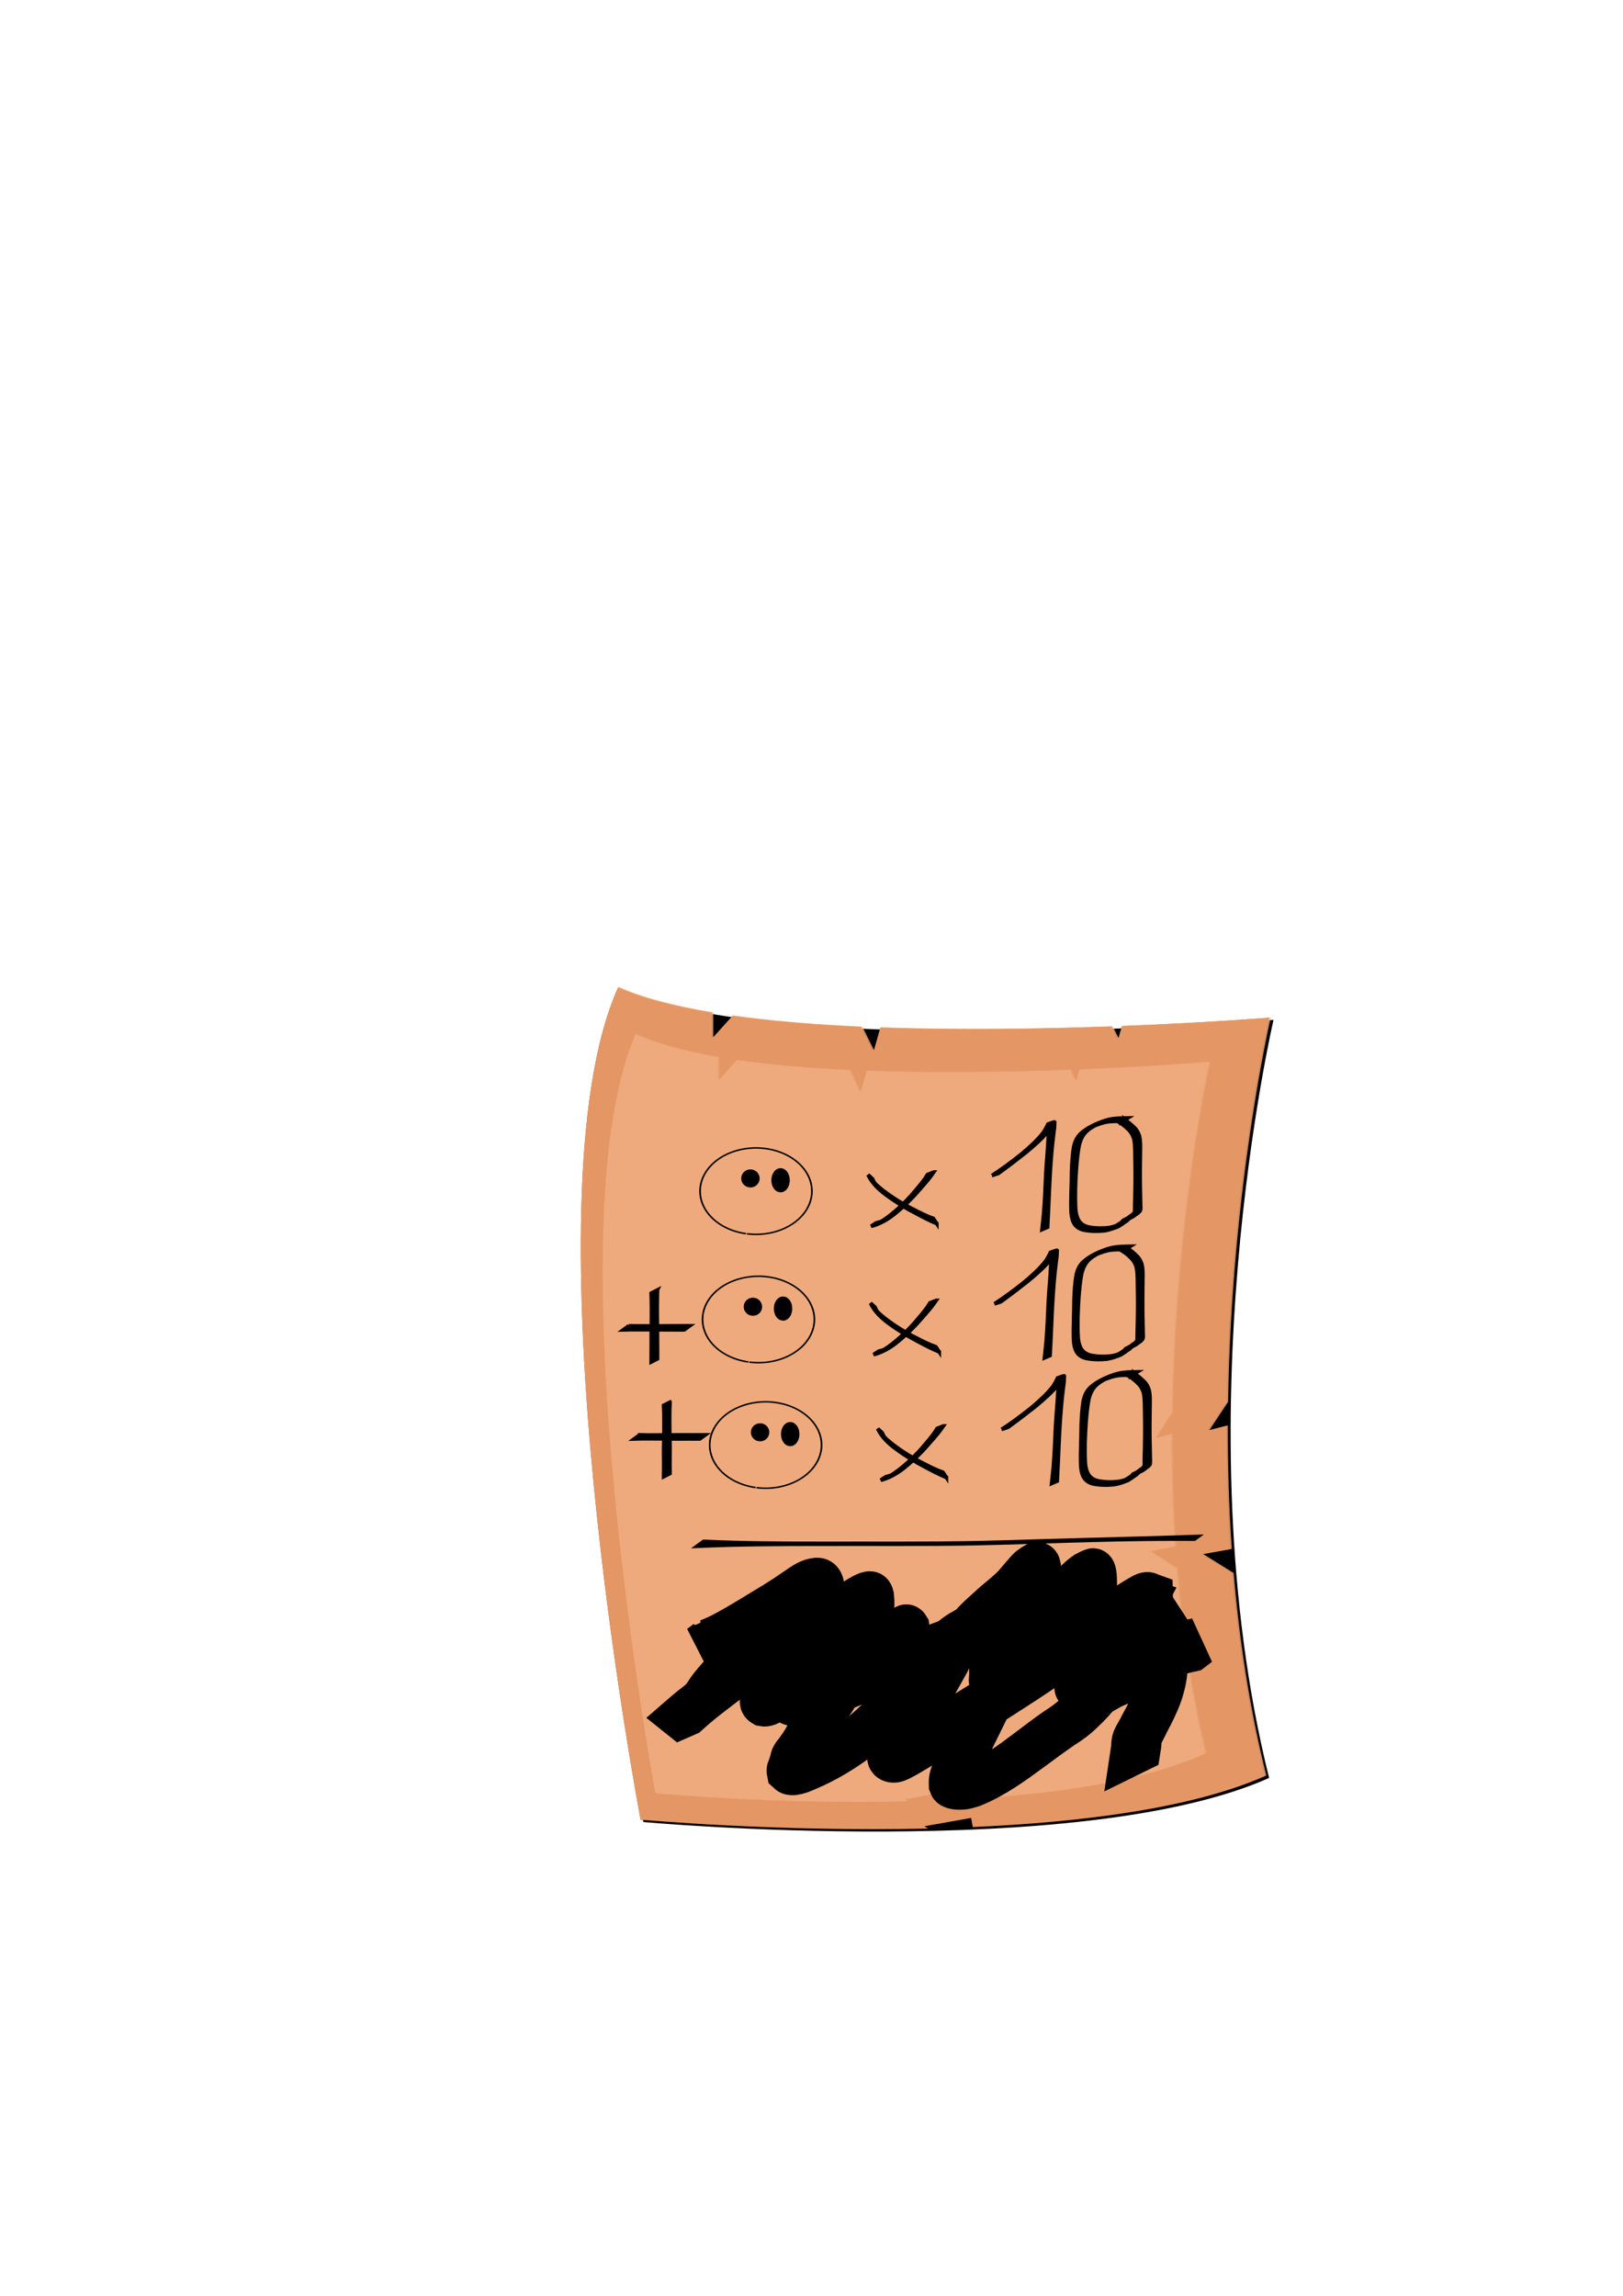 <?xml version="1.0" encoding="UTF-8" standalone="no"?>
<!-- Created with Inkscape (http://www.inkscape.org/) -->

<svg
   xmlns:dc="http://purl.org/dc/elements/1.1/"
   xmlns:cc="http://creativecommons.org/ns#"
   xmlns:rdf="http://www.w3.org/1999/02/22-rdf-syntax-ns#"
   xmlns:svg="http://www.w3.org/2000/svg"
   xmlns="http://www.w3.org/2000/svg"
   xmlns:sodipodi="http://sodipodi.sourceforge.net/DTD/sodipodi-0.dtd"
   xmlns:inkscape="http://www.inkscape.org/namespaces/inkscape"
   width="744.094"
   height="1052.362"
   id="svg2"
   version="1.1"
   inkscape:version="0.48.4 r9939"
   sodipodi:docname="New document 1">
  <defs
     id="defs4">
    <filter
       inkscape:collect="always"
       id="filter3834">
      <feGaussianBlur
         inkscape:collect="always"
         stdDeviation="8.781"
         id="feGaussianBlur3836" />
    </filter>
    <clipPath
       clipPathUnits="userSpaceOnUse"
       id="clipPath3840">
      <path
         inkscape:connector-curvature="0"
         style="fill:#ffb380;fill-opacity:0.784;stroke:none;filter:url(#filter3834)"
         d="m 285.566,454.255 c -44.111,96.639 10.125,381.844 10.125,381.844 0,0 62.002,5.66 131.906,4.062 l -1.719,-1.062 21.375,-3.812 0.75,4.188 c 49.758,-2.189 100.834,-8.546 134.562,-23.594 -7.652,-30.697 -12.362,-62.092 -14.969,-92.844 l -13.938,-8.688 13.094,-2.344 c -1.335,-19.318 -1.868,-38.316 -1.812,-56.656 l -8.469,2.188 8.594,-12.969 c 1.54,-98.96 19.531,-176.188 19.531,-176.188 0,0 -28.379,2.296 -68.188,3.844 l -1.594,5.625 -2.688,-5.469 c -31.547,1.157 -69.622,1.808 -106.437,0.469 l -3,10.562 -5.344,-10.875 c -20.866,-0.939 -41.124,-2.562 -59.281,-5.125 l -9.062,10.062 0,-11.469 c -17.241,-2.864 -32.202,-6.681 -43.438,-11.75 z"
         id="path3842" />
    </clipPath>
    <clipPath
       clipPathUnits="userSpaceOnUse"
       id="clipPath3844">
      <path
         inkscape:connector-curvature="0"
         style="fill:#ffb380;fill-opacity:0.784;stroke:none;filter:url(#filter3834)"
         d="m 285.566,454.255 c -44.111,96.639 10.125,381.844 10.125,381.844 0,0 62.002,5.66 131.906,4.062 l -1.719,-1.062 21.375,-3.812 0.75,4.188 c 49.758,-2.189 100.834,-8.546 134.562,-23.594 -7.652,-30.697 -12.362,-62.092 -14.969,-92.844 l -13.938,-8.688 13.094,-2.344 c -1.335,-19.318 -1.868,-38.316 -1.812,-56.656 l -8.469,2.188 8.594,-12.969 c 1.54,-98.96 19.531,-176.188 19.531,-176.188 0,0 -28.379,2.296 -68.188,3.844 l -1.594,5.625 -2.688,-5.469 c -31.547,1.157 -69.622,1.808 -106.437,0.469 l -3,10.562 -5.344,-10.875 c -20.866,-0.939 -41.124,-2.562 -59.281,-5.125 l -9.062,10.062 0,-11.469 c -17.241,-2.864 -32.202,-6.681 -43.438,-11.75 z"
         id="path3846" />
    </clipPath>
    <filter
       inkscape:collect="always"
       id="filter3858">
      <feGaussianBlur
         inkscape:collect="always"
         stdDeviation="8.801"
         id="feGaussianBlur3860" />
    </filter>
    <filter
       inkscape:collect="always"
       id="filter3878">
      <feGaussianBlur
         inkscape:collect="always"
         stdDeviation="7.025"
         id="feGaussianBlur3880" />
    </filter>
  </defs>
  <sodipodi:namedview
     id="base"
     pagecolor="#ffffff"
     bordercolor="#666666"
     borderopacity="1.0"
     inkscape:pageopacity="0.0"
     inkscape:pageshadow="2"
     inkscape:zoom="1.4"
     inkscape:cx="375.02638"
     inkscape:cy="411.9929"
     inkscape:document-units="px"
     inkscape:current-layer="layer2"
     showgrid="false"
     inkscape:window-width="1280"
     inkscape:window-height="782"
     inkscape:window-x="0"
     inkscape:window-y="18"
     inkscape:window-maximized="1" />
  <g
     inkscape:groupmode="layer"
     id="layer2"
     inkscape:label="roll"
     style="display:inline">
    <path
       sodipodi:nodetypes="ccccc"
       inkscape:connector-curvature="0"
       id="path2988"
       d="m 284.863,453.342 c 72.395,32.661 299.005,14.142 299.005,14.142 0,0 -42.856,183.667 -2.02,347.492 -86.444,38.566 -286.883,20.203 -286.883,20.203 0,0 -54.212,-285.199 -10.102,-381.838 z"
       style="fill:#000000;fill-opacity:1;stroke:none;filter:url(#filter3878)" />
    <g
       id="g3862"
       transform="translate(-2,-2)">
      <g
         id="g3848">
        <path
           style="fill:#803300;fill-opacity:1;stroke:none"
           d="m 284.851,454.378 c -44.111,96.639 10.125,381.844 10.125,381.844 0,0 62.002,5.66 131.906,4.062 l -1.719,-1.062 21.375,-3.812 0.75,4.188 c 49.758,-2.189 100.834,-8.546 134.562,-23.594 -7.652,-30.697 -12.362,-62.092 -14.969,-92.844 l -13.938,-8.688 13.094,-2.344 c -1.335,-19.318 -1.868,-38.316 -1.812,-56.656 l -8.469,2.188 8.594,-12.969 c 1.54,-98.96 19.531,-176.188 19.531,-176.188 0,0 -28.379,2.296 -68.188,3.844 l -1.594,5.625 -2.688,-5.469 c -31.547,1.157 -69.622,1.808 -106.438,0.469 l -3,10.562 -5.344,-10.875 c -20.866,-0.939 -41.124,-2.562 -59.281,-5.125 l -9.062,10.062 0,-11.469 c -17.241,-2.864 -32.202,-6.681 -43.438,-11.75 z"
           id="rect2985"
           inkscape:connector-curvature="0"
           clip-path="url(#clipPath3844)" />
        <path
           id="path3800"
           d="m 285.566,454.255 c -44.111,96.639 10.125,381.844 10.125,381.844 0,0 62.002,5.66 131.906,4.062 l -1.719,-1.062 21.375,-3.812 0.75,4.188 c 49.758,-2.189 100.834,-8.546 134.562,-23.594 -7.652,-30.697 -12.362,-62.092 -14.969,-92.844 l -13.938,-8.688 13.094,-2.344 c -1.335,-19.318 -1.868,-38.316 -1.812,-56.656 l -8.469,2.188 8.594,-12.969 c 1.54,-98.96 19.531,-176.188 19.531,-176.188 0,0 -28.379,2.296 -68.188,3.844 l -1.594,5.625 -2.688,-5.469 c -31.547,1.157 -69.622,1.808 -106.437,0.469 l -3,10.562 -5.344,-10.875 c -20.866,-0.939 -41.124,-2.562 -59.281,-5.125 l -9.062,10.062 0,-11.469 c -17.241,-2.864 -32.202,-6.681 -43.438,-11.75 z"
           style="fill:#ffb380;fill-opacity:0.784;stroke:none;filter:url(#filter3834)"
           inkscape:connector-curvature="0"
           clip-path="url(#clipPath3840)" />
      </g>
      <g
         transform="matrix(0.881,0,0,0.912,41.958,61.473)"
         style="fill:#ffccaa;fill-opacity:0.196;filter:url(#filter3858)"
         id="g3852">
        <path
           clip-path="url(#clipPath3844)"
           inkscape:connector-curvature="0"
           id="path3854"
           d="m 284.851,454.378 c -44.111,96.639 10.125,381.844 10.125,381.844 0,0 62.002,5.66 131.906,4.062 l -1.719,-1.062 21.375,-3.812 0.75,4.188 c 49.758,-2.189 100.834,-8.546 134.562,-23.594 -7.652,-30.697 -12.362,-62.092 -14.969,-92.844 l -13.938,-8.688 13.094,-2.344 c -1.335,-19.318 -1.868,-38.316 -1.812,-56.656 l -8.469,2.188 8.594,-12.969 c 1.54,-98.96 19.531,-176.188 19.531,-176.188 0,0 -28.379,2.296 -68.188,3.844 l -1.594,5.625 -2.688,-5.469 c -31.547,1.157 -69.622,1.808 -106.438,0.469 l -3,10.562 -5.344,-10.875 c -20.866,-0.939 -41.124,-2.562 -59.281,-5.125 l -9.062,10.062 0,-11.469 c -17.241,-2.864 -32.202,-6.681 -43.438,-11.75 z"
           style="fill:#ffccaa;fill-opacity:0.196;stroke:none" />
        <path
           clip-path="url(#clipPath3840)"
           inkscape:connector-curvature="0"
           style="fill:#ffccaa;fill-opacity:0.196;stroke:none;filter:url(#filter3834)"
           d="m 285.566,454.255 c -44.111,96.639 10.125,381.844 10.125,381.844 0,0 62.002,5.66 131.906,4.062 l -1.719,-1.062 21.375,-3.812 0.75,4.188 c 49.758,-2.189 100.834,-8.546 134.562,-23.594 -7.652,-30.697 -12.362,-62.092 -14.969,-92.844 l -13.938,-8.688 13.094,-2.344 c -1.335,-19.318 -1.868,-38.316 -1.812,-56.656 l -8.469,2.188 8.594,-12.969 c 1.54,-98.96 19.531,-176.188 19.531,-176.188 0,0 -28.379,2.296 -68.188,3.844 l -1.594,5.625 -2.688,-5.469 c -31.547,1.157 -69.622,1.808 -106.437,0.469 l -3,10.562 -5.344,-10.875 c -20.866,-0.939 -41.124,-2.562 -59.281,-5.125 l -9.062,10.062 0,-11.469 c -17.241,-2.864 -32.202,-6.681 -43.438,-11.75 z"
           id="path3856" />
      </g>
    </g>
    <path
       style="fill:#000000;fill-opacity:1;stroke:#000000;stroke-width:2;stroke-linecap:butt;stroke-linejoin:miter;stroke-miterlimit:4;stroke-opacity:1;stroke-dasharray:none"
       id="path4116"
       d="m 322.651,706.715 c 18.191,0.864 36.418,0.912 54.627,0.912 23.694,-0.058 47.392,0.163 71.083,-0.289 7.727,-0.147 23.197,-0.636 30.983,-0.872 23.123,-0.689 46.249,-1.185 69.368,-1.966 0,0 -1.142,0.832 -1.142,0.832 l 0,0 c -22.769,-0.149 -45.529,0.399 -68.284,1.176 -7.791,0.236 -23.252,0.724 -30.983,0.872 -23.692,0.452 -47.389,0.231 -71.083,0.289 -19.046,0 -38.105,0.089 -57.136,0.912 0,0 2.567,-1.865 2.567,-1.865 z"
       inkscape:connector-curvature="0" />
    <path
       style="fill:#000000;fill-opacity:1;stroke:#000000;stroke-width:20;stroke-linecap:butt;stroke-linejoin:miter;stroke-miterlimit:4;stroke-opacity:1;stroke-dasharray:none"
       id="path4124"
       d="m 324.309,775.448 c 2.103,-3.136 4.657,-5.915 7.197,-8.694 2.629,-2.807 4.972,-5.879 7.649,-8.64 1.693,-1.713 3.822,-2.692 5.919,-3.847 0.392,-0.058 0.71,-0.296 1.064,-0.449 0.121,-0.052 0.484,-0.202 0.371,-0.134 -0.866,0.517 -3.488,2.025 -2.635,1.487 1.081,-0.682 2.212,-1.279 3.319,-1.918 -0.867,0.485 -1.722,0.992 -2.601,1.454 -0.137,0.072 0.236,-0.201 0.369,-0.28 1.11,-0.665 2.263,-1.259 3.357,-1.95 0.818,-0.516 -1.679,0.961 -2.527,1.426 -0.278,0.153 0.537,-0.34 0.809,-0.504 1.378,-0.794 2.603,-1.791 4.15,-2.08 0.224,-0.042 0.458,-0.176 0.674,-0.105 0.123,0.041 0.202,0.163 0.303,0.244 0.068,0.164 0.173,0.318 0.204,0.493 0.11,0.624 0.068,2.353 0.067,2.791 -0.009,2.4 -0.012,4.799 -0.018,7.199 -0.023,3.85 0.085,7.699 0.172,11.547 0.056,1.35 0.063,2.701 0.098,4.051 0.011,0.769 -0.199,1.519 0.602,1.885 0.872,0.072 2.132,-0.268 2.77,-0.881 0.266,-0.256 -1.263,0.699 -1.029,0.414 0.488,-0.593 1.226,-0.926 1.835,-1.394 0.621,-0.477 1.236,-0.96 1.855,-1.441 3.265,-2.564 6.39,-5.294 9.516,-8.022 1.734,-1.587 3.549,-3.077 5.321,-4.619 1.71,-1.451 3.623,-2.786 5.755,-3.528 0.141,0.125 1.299,-0.557 1.08,-0.434 -4.875,2.744 -2.876,1.643 -1.809,0.951 1.105,-0.83 2.325,-1.484 3.431,-2.311 0.729,-0.527 1.448,-1.065 2.189,-1.578 1.092,-0.781 3.639,-2.677 4.164,-2.257 0.358,0.286 0.36,0.829 0.432,1.214 0.177,3.434 0.105,6.879 0.121,10.317 0.027,1.602 0.027,3.206 0.09,4.807 0.012,0.305 -0.002,0.614 0.05,0.915 0.014,0.081 0.216,0.162 0.143,0.201 -0.913,0.487 -1.898,0.826 -2.847,1.239 1.762,-2.727 3.664,-5.349 5.699,-7.882 2.989,-4.116 6.496,-7.75 10.341,-11.06 2.458,-1.989 5.102,-3.743 7.795,-5.397 1.224,-0.708 2.454,-1.406 3.673,-2.125 0.665,-0.392 -1.336,0.775 -2.014,1.146 -0.213,0.117 0.409,-0.264 0.62,-0.383 1.125,-0.637 2.215,-1.348 3.39,-1.888 0.138,-0.063 0.32,0.032 0.437,0.129 0.149,0.124 0.207,0.328 0.31,0.492 0.445,2.832 0.223,5.766 0.217,8.632 0.018,2.758 0.065,5.515 0.065,8.273 -4.3e-4,1.751 0.031,3.502 0.055,5.253 -0.03,1.002 -0.053,1.708 0.966,2.081 0.175,-0.069 0.687,-0.301 0.524,-0.207 -0.62,0.356 -1.199,1.142 -1.9,0.997 -0.555,-0.115 0.868,-0.73 1.272,-1.127 2.113,-2.075 4.087,-4.322 6.12,-6.475 4.305,-4.466 8.655,-8.936 13.457,-12.876 2.872,-2.376 6.228,-4.014 9.508,-5.734 -4.833,2.974 1.042,-0.875 1.886,-1.441 1.947,-1.195 3.773,-2.738 5.964,-3.446 0.439,-0.049 1.494,-0.491 1.889,-0.102 0.16,0.158 0.223,0.391 0.335,0.586 0.556,4.024 0.391,8.112 0.436,12.165 0.038,4.196 0.049,8.393 0.159,12.588 0.238,1.387 -0.194,2.942 0.207,4.303 0.061,0.172 0.744,-0.337 0.557,-0.254 -0.732,0.326 -1.359,1.045 -2.16,1.056 -0.484,0.006 0.685,-0.684 1.014,-1.04 1.827,-1.981 3.16,-3.574 4.981,-5.685 6.168,-7.332 12.241,-14.741 18.033,-22.373 3.328,-4.58 6.949,-8.918 10.654,-13.193 2.268,-2.313 4.506,-4.822 7.207,-6.651 1.161,-0.562 2.246,-1.326 3.484,-1.687 0.375,-0.109 0.649,0.873 0.762,1.56 0.255,1.545 0.217,3.164 0.247,4.722 0.073,4.086 -0.093,8.163 -0.339,12.24 -0.374,3.795 -0.972,7.563 -1.523,11.336 -0.878,5.19 -1.79,10.373 -2.459,15.595 -0.264,1.891 -0.546,3.78 -0.801,5.673 -0.082,0.604 -0.25,1.407 -0.225,2.044 -1.067,0.322 -2.093,1.094 -3.2,0.966 -0.442,-0.051 0.15,-0.879 0.283,-1.304 0.222,-0.709 0.492,-1.402 0.778,-2.087 1.446,-3.469 3.305,-6.721 5.133,-9.997 3.084,-5.45 6.13,-10.946 9.991,-15.893 1.921,-2.597 4.027,-3.683 6.831,-5.291 1.538,-0.594 1.738,1.834 1.958,2.812 0.75,3.494 1.535,6.978 2.361,10.455 0.739,2.826 1.498,5.648 2.291,8.459 0.507,1.567 0.73,3.2 1.297,4.746 0.196,0.29 0.392,0.778 0.772,0.896 0.307,0.095 1.214,-0.418 0.91,-0.315 -0.684,0.232 -1.331,0.56 -1.996,0.839 2.944,-4.27 4.87,-9.089 6.91,-13.823 1.446,-3.402 3.149,-6.687 5.182,-9.773 0.46,-0.688 0.948,-1.345 1.5,-1.96 0,0 3.115,-1.296 3.115,-1.296 l 0,0 c -0.625,0.597 -1.16,1.255 -1.655,1.966 -2.199,3.075 -4.1,6.338 -5.511,9.859 -2.141,4.619 -4.125,9.309 -6.557,13.789 -1.213,0.835 -2.393,1.721 -3.639,2.505 -0.961,0.604 -1.644,-0.268 -2.015,-1.036 -0.529,-1.584 -0.637,-3.263 -1.14,-4.859 -0.746,-2.844 -1.429,-5.705 -2.127,-8.562 -0.766,-3.469 -1.572,-6.928 -2.556,-10.343 -0.249,-0.901 -0.437,-2.901 -1.774,-2.212 0.83,-0.491 1.653,-0.995 2.491,-1.474 0.175,-0.1 -0.337,0.22 -0.501,0.337 -1.256,0.889 -2.408,1.921 -3.392,3.107 -4.151,4.936 -7.492,10.465 -10.597,16.106 -1.709,3.165 -3.421,6.293 -4.606,9.702 -0.221,0.634 -0.412,1.28 -0.564,1.934 -0.085,0.367 0.125,0.858 -0.145,1.121 -0.874,0.853 -2.043,1.34 -3.065,2.011 0.51,-0.217 0.597,-1.688 0.671,-2.064 0.375,-1.924 0.754,-3.848 1.049,-5.785 0.756,-5.187 1.641,-10.354 2.363,-15.547 0.451,-3.768 1.044,-7.513 1.463,-11.285 0.312,-4.06 0.545,-8.12 0.313,-12.193 -0.065,-1.508 -0.065,-3.066 -0.406,-4.547 -0.065,-0.284 -0.14,-0.572 -0.28,-0.828 -0.067,-0.124 -0.425,-0.18 -0.321,-0.275 0.686,-0.623 1.545,-1.026 2.317,-1.538 -2.893,1.662 -5.25,4.436 -7.631,6.724 -3.822,4.343 -7.593,8.725 -11.071,13.353 -5.935,7.574 -12.162,14.907 -18.156,22.433 -0.856,1.097 -1.712,2.194 -2.568,3.292 -1.202,1.542 -4.827,6.685 -6.992,5.189 -0.353,-1.451 0.235,-3.064 0.055,-4.538 0.123,-4.241 0.15,-8.485 0.122,-12.728 -0.044,-3.904 0.02,-7.913 -0.877,-11.73 -0.078,-0.108 -0.122,-0.25 -0.233,-0.324 -0.424,-0.281 -1.323,0.183 -1.75,0.242 -0.275,0.114 -1.063,0.532 -0.807,0.38 2.475,-1.475 3.217,-1.945 1.897,-1.06 -0.199,0.134 -0.398,0.27 -0.6,0.399 -0.215,0.137 -0.435,0.267 -0.652,0.4 -2.482,1.606 -4.834,3.413 -7.524,4.692 -0.831,0.424 -3.963,2.233 -0.23,-0.094 0.38,-0.237 -0.764,0.468 -1.143,0.708 -1.648,1.043 -1.166,0.737 -2.87,1.985 -4.966,3.889 -9.477,8.35 -13.771,12.961 -1.74,1.883 -2.51,2.694 -4.17,4.575 -1.887,2.139 -3.971,4.929 -7.107,5.15 -1.099,-0.511 -1.237,-1.305 -1.119,-2.455 0.025,-1.772 0.059,-3.545 0.07,-5.317 0.017,-2.79 0.1,-5.579 0.127,-8.369 -0.008,-2.745 0.12,-5.575 -0.494,-8.264 -0.06,-0.081 -0.09,-0.196 -0.179,-0.243 -0.08,-0.042 -0.347,0.056 -0.272,0.005 1.832,-1.233 3.433,-2.027 1.745,-1.039 -1.2,0.702 -2.402,1.4 -3.605,2.096 -0.619,0.357 1.234,-0.721 1.85,-1.082 -2.782,1.654 -5.485,3.458 -8.042,5.442 -3.899,3.256 -7.508,6.816 -10.401,11.022 -1.895,2.443 -3.854,4.911 -5.167,7.728 -1.14,0.576 -2.232,1.261 -3.42,1.729 -0.116,0.046 -0.026,-0.249 -0.023,-0.373 0.007,-0.323 0.041,-0.644 0.054,-0.967 0.067,-1.631 0.07,-3.265 0.089,-4.897 -0.009,-3.358 0.031,-6.744 -0.434,-10.076 -0.054,-0.198 -0.089,-0.402 -0.161,-0.595 -0.02,-0.053 -0.054,-0.119 -0.11,-0.13 -0.071,-0.014 -0.269,0.106 -0.207,0.069 4.839,-2.92 3.059,-1.86 2.067,-1.171 -0.728,0.562 -1.525,1.039 -2.253,1.597 -1.095,0.837 -2.308,1.483 -3.402,2.321 -1.616,1.117 -3.258,2.328 -5.167,2.852 -1.281,0.508 -0.49,0.218 2.094,-1.321 0.155,-0.092 -0.314,0.18 -0.467,0.275 -0.568,0.355 -1.064,0.789 -1.588,1.203 -1.87,1.552 -3.737,3.106 -5.561,4.714 -3.194,2.736 -6.371,5.492 -9.671,8.101 -2.801,2.189 -4.543,3.534 -7.797,5.452 -0.709,0.418 -1.648,0.853 -2.504,0.917 -0.233,0.017 -0.46,-0.076 -0.691,-0.114 -0.898,-0.537 -0.844,-1.239 -0.792,-2.203 0.037,-1.386 0.05,-2.773 0.112,-4.158 0.102,-3.906 0.224,-7.812 0.172,-11.72 -0.048,-3.249 0.167,-6.721 -0.675,-9.875 -1.176,-0.345 -4.483,2.19 1.019,-1.183 -0.575,0.325 -0.235,0.128 -0.829,0.482 -10.519,6.266 6.605,-3.909 -4.469,2.774 6.144,-3.559 -0.061,0.32 -2.143,0.979 5.553,-3.294 0.779,-0.596 -0.241,0.483 -2.871,2.748 -5.351,5.882 -8.053,8.792 -2.376,2.64 -4.764,5.299 -6.614,8.346 0,0 -3.152,1.426 -3.152,1.426 z"
       inkscape:connector-curvature="0" />
    <path
       style="fill:#000000;fill-opacity:1;stroke:#000000;stroke-width:22.436;stroke-linecap:butt;stroke-linejoin:miter;stroke-miterlimit:4;stroke-opacity:1;stroke-dasharray:none"
       id="path4128"
       d="m 324.849,753.308 c 6.19,-2.245 12.003,-5.852 17.699,-9.14 5.983,-3.686 12.052,-7.226 17.963,-11.03 2.425,-1.595 4.778,-3.292 7.196,-4.897 2.171,-1.401 4.098,-2.715 6.615,-2.97 0.24,-0.008 0.655,-0.068 0.872,0.111 0.953,0.787 0.794,3.618 0.835,4.649 0.123,5.992 -1.094,11.93 -2.371,17.756 -0.984,4.279 -2.55,8.382 -3.812,12.577 -1.065,3.559 -1.972,7.166 -2.882,10.769 -0.27,2.047 -1.105,4.012 -1.328,6.06 1.072,1.613 4.626,0.482 5.87,0.177 3.95,-0.969 6.245,-1.939 10.239,-3.376 13.274,-5.041 26.473,-10.276 39.719,-15.387 4.368,-1.423 8.47,-3.587 12.861,-4.939 4.136,-1.114 -0.707,7.38 -0.919,7.806 -5.986,10.696 -11.946,21.409 -17.356,32.415 -0.452,0.942 -2.835,5.825 -3.388,7.228 -0.252,0.64 -0.491,1.295 -0.601,1.975 -0.052,0.324 -0.189,0.883 0.124,0.978 0.499,0.152 1.012,-0.274 1.487,-0.489 1.328,-0.599 2.61,-1.299 3.914,-1.948 17.374,-9.991 34.35,-20.692 51.159,-31.616 14.535,-9.638 28.835,-19.626 43.199,-29.519 2.893,-1.899 5.645,-4.044 8.612,-5.833 1.446,-0.872 2.891,-1.748 4.384,-2.535 0.315,-0.166 0.665,-0.286 1.019,-0.314 0.187,-0.015 0.352,0.128 0.528,0.192 0.005,0.288 0.098,0.59 0.012,0.865 -0.252,0.799 -1.644,2.644 -1.972,3.116 -1.771,2.544 -3.587,5.056 -5.374,7.588 -4.222,6.383 -8.096,12.998 -12.056,19.548 -1.684,3.248 -3.964,6.195 -5.526,9.511 -0.059,0.125 -1.147,2.277 -0.51,2.896 0.186,0.181 0.516,-0.046 0.774,-0.068 8.393,-4.309 16.602,-8.976 24.948,-13.381 5.663,-2.795 11.258,-5.851 17.211,-7.995 1.62,-0.428 3.224,-0.913 4.863,-1.26 0,0 -3.047,2.325 -3.047,2.325 l 0,0 c -1.551,0.318 -3.077,0.757 -4.615,1.129 -5.613,1.915 -10.911,4.671 -16.23,7.269 -5.258,2.755 -10.46,5.593 -15.643,8.489 -2.765,1.545 -5.469,3.207 -8.297,4.632 -0.727,0.366 -1.5,0.63 -2.251,0.945 -0.324,-0.13 -0.798,-0.085 -0.972,-0.389 -0.463,-0.809 0.795,-3.046 0.946,-3.33 1.76,-3.297 4.088,-6.275 5.765,-9.624 3.935,-6.507 7.735,-13.102 11.864,-19.485 2.389,-3.47 4.935,-6.866 6.904,-10.602 -0.088,-0.029 -0.173,-0.1 -0.264,-0.088 -0.272,0.037 -0.977,0.437 -0.792,0.232 0.359,-0.395 1.807,-1.13 1.353,-0.851 -3.231,1.983 -6.404,4.061 -9.541,6.19 -14.957,10.033 -29.803,20.228 -44.826,30.162 -17.677,11.467 -35.474,22.771 -53.647,33.428 -1.559,0.808 -3.033,1.808 -4.676,2.423 -0.617,0.231 -1.415,0.415 -1.974,0.065 -0.348,-0.218 -0.013,-0.839 0.106,-1.234 0.227,-0.75 0.576,-1.459 0.922,-2.161 1.262,-2.558 2.828,-4.958 4.057,-7.534 5.595,-10.701 11.256,-21.368 16.746,-32.125 0.238,-0.569 2.86,-5.848 1.625,-6.839 -0.203,-0.163 -0.89,0.076 -0.991,0.101 -4.042,1.174 -7.879,2.965 -11.898,4.213 -13.21,4.816 -26.326,9.885 -39.378,15.118 -4.451,1.718 -6.628,2.716 -10.992,3.909 -1.432,0.392 -4.977,1.619 -6.545,0.307 -0.179,-0.15 -0.225,-0.41 -0.337,-0.615 0.273,-2.114 1.25,-4.108 1.554,-6.227 0.988,-3.618 1.925,-7.251 3.005,-10.841 1.279,-4.242 2.826,-8.395 4.033,-12.66 1.405,-5.704 2.645,-11.617 2.126,-17.519 -0.066,-0.628 -0.175,-3.619 -0.934,-4.034 -0.167,-0.091 -0.643,-0.024 -0.793,-0.012 -1.522,0.185 -5.169,2.025 -0.041,-0.713 -2.597,1.642 -5.09,3.443 -7.684,5.091 -7.524,4.749 -15.242,9.172 -22.863,13.759 -5.235,3.023 -10.466,6.167 -15.912,8.798 -1.338,0.646 -1.665,0.706 -2.924,1.092 0,0 3.056,-2.314 3.056,-2.314 z"
       inkscape:connector-curvature="0" />
    <path
       style="fill:#000000;fill-opacity:1;stroke:#000000;stroke-width:1.5;stroke-linecap:butt;stroke-linejoin:miter;stroke-miterlimit:4;stroke-opacity:1;stroke-dasharray:none"
       id="path4136"
       d="m 301.536,591.15 c -0.097,2.238 -0.116,4.48 -0.135,6.72 -0.032,2.78 0.004,5.56 0.042,8.34 0.028,1.711 0.044,3.422 0.052,5.132 0.014,1.393 0.007,2.786 0.003,4.179 0.002,1.279 10e-4,2.558 0.025,3.836 0.005,1.016 0.008,2.032 -0.002,3.047 0.002,0.165 0.004,0.331 0.006,0.496 0,0 -3.053,1.555 -3.053,1.555 l 0,0 c 0.002,-0.167 0.004,-0.335 0.006,-0.502 -0.01,-1.015 -0.007,-2.03 -0.002,-3.045 0.023,-1.287 0.023,-2.575 0.025,-3.862 -0.004,-1.394 -0.011,-2.788 0.003,-4.182 0.008,-1.728 0.024,-3.457 0.052,-5.185 0.038,-2.794 0.074,-5.589 0.042,-8.383 -0.019,-2.194 -0.036,-4.39 -0.135,-6.582 0,0 3.071,-1.565 3.071,-1.565 z"
       inkscape:connector-curvature="0" />
    <path
       style="fill:#000000;fill-opacity:1;stroke:#000000;stroke-width:1.5;stroke-linecap:butt;stroke-linejoin:miter;stroke-miterlimit:4;stroke-opacity:1;stroke-dasharray:none"
       id="path4138"
       d="m 288.25,607.635 c 2.304,0.086 4.611,0.078 6.916,0.085 2.701,0.012 5.402,0 8.104,-0.025 1.568,-0.011 3.136,-0.04 4.704,-0.042 1.037,-0.009 2.074,-0.015 3.111,-0.011 0.926,-0.007 1.851,0.002 2.777,-0.008 0.765,-0.004 1.53,5.3e-4 2.294,-0.006 0.124,7.7e-4 0.247,0.002 0.371,0.002 0,0 -2.801,2.035 -2.801,2.035 l 0,0 c -0.126,7.7e-4 -0.251,0.002 -0.377,0.002 -0.759,-0.006 -1.519,-0.002 -2.278,-0.006 -0.918,-0.01 -1.837,-6.1e-4 -2.755,-0.008 -1.027,0.005 -2.055,-9.6e-4 -3.082,-0.011 -1.53,-0.002 -3.059,-0.03 -4.589,-0.042 -2.678,-0.026 -5.356,-0.037 -8.034,-0.025 -2.383,0.006 -4.767,6.6e-4 -7.149,0.085 0,0 2.789,-2.026 2.789,-2.026 z"
       inkscape:connector-curvature="0" />
    <path
       style="fill:#000000;fill-opacity:1;stroke:#000000;stroke-width:1.5;stroke-linecap:butt;stroke-linejoin:miter;stroke-miterlimit:4;stroke-opacity:1;stroke-dasharray:none"
       id="path4140"
       d="m 307.25,642.578 c -0.138,2.619 -0.151,5.244 -0.158,7.866 -0.008,2.754 0.028,5.507 0.076,8.261 0.027,1.19 0.076,2.38 0.081,3.571 0.009,0.719 0.016,1.439 0.008,2.158 0.004,0.923 -0.02,1.847 -0.03,2.77 -0.012,1.369 -0.014,2.738 -0.015,4.107 0.009,1.02 0.038,2.04 0.037,3.06 0.009,0.369 0.004,0.739 0.01,1.108 0,0 -3.091,1.575 -3.091,1.575 l 0,0 c 0.005,-0.373 2.3e-4,-0.745 0.01,-1.118 -1.7e-4,-1.033 0.029,-2.066 0.037,-3.098 -10e-4,-1.364 -0.003,-2.727 -0.015,-4.091 -0.01,-0.913 -0.034,-1.826 -0.03,-2.74 -0.008,-0.722 -3.4e-4,-1.445 0.008,-2.167 0.005,-1.218 0.054,-2.436 0.081,-3.653 0.047,-2.779 0.084,-5.559 0.076,-8.338 -0.007,-2.569 -0.017,-5.14 -0.158,-7.706 0,0 3.071,-1.565 3.071,-1.565 z"
       inkscape:connector-curvature="0" />
    <path
       style="fill:#000000;fill-opacity:1;stroke:#000000;stroke-width:1.5;stroke-linecap:butt;stroke-linejoin:miter;stroke-miterlimit:4;stroke-opacity:1;stroke-dasharray:none"
       id="path4142"
       d="m 293.25,657.635 c 2.345,0.1 4.692,0.084 7.039,0.074 2.176,0.006 4.351,-0.033 6.527,-0.03 1.392,-0.005 2.784,-0.018 4.176,-0.041 0.841,-0.007 1.683,-0.007 2.524,-0.004 0.801,-0.011 1.601,0.003 2.402,-10e-4 0.982,0.011 1.964,0.005 2.946,0.01 0.876,-0.002 1.751,-0.014 2.627,-0.011 0.727,-0.002 1.454,-0.007 2.181,-0.002 0,0 -2.802,2.036 -2.802,2.036 l 0,0 c -0.725,0.005 -1.449,-1.3e-4 -2.174,-0.002 -0.866,0.003 -1.731,-0.008 -2.597,-0.011 -0.991,0.005 -1.982,-8.7e-4 -2.973,0.01 -0.799,-0.005 -1.599,0.01 -2.398,-10e-4 -0.838,0.003 -1.676,0.003 -2.514,-0.004 -1.354,-0.023 -2.709,-0.036 -4.064,-0.041 -2.148,0.003 -4.296,-0.036 -6.445,-0.03 -2.415,-0.01 -4.83,-0.021 -7.244,0.074 0,0 2.789,-2.026 2.789,-2.026 z"
       inkscape:connector-curvature="0" />
    <path
       style="fill:#000000;fill-opacity:1;stroke:#000000;stroke-width:20;stroke-linecap:butt;stroke-linejoin:miter;stroke-miterlimit:4;stroke-opacity:1;stroke-dasharray:none"
       id="path4148"
       d="m 311.931,787.101 c 6.871,-5.989 14.322,-11.288 21.588,-16.782 8.513,-6.369 17.091,-12.652 25.725,-18.856 4.038,-2.992 8.344,-5.549 12.728,-7.989 2.478,-1.122 4.989,-2.17 7.521,-3.163 1.875,-0.898 3.886,-1.448 5.779,-2.296 4.959,-2.511 -9.111,5.378 2.22,-1.125 0.756,-0.434 -1.509,0.875 -2.271,1.298 -0.188,0.104 0.364,-0.227 0.546,-0.341 1.585,-0.947 3.092,-2.019 4.572,-3.121 2.26,-1.573 4.58,-3.191 7.148,-4.216 1.528,-0.432 1.968,-0.582 2.396,1.167 0.573,4.941 -0.3,9.797 -1.369,14.601 -1.315,4.826 -2.949,9.576 -5.164,14.065 -1.803,3.51 -3.965,6.817 -5.906,10.249 -1.742,3.051 -3.577,6.045 -5.451,9.016 -1.36,2.09 -2.814,4.115 -4.181,6.2 -0.936,1.656 -2.048,3.195 -3.013,4.832 -1.042,1.65 -1.841,3.436 -2.791,5.139 -0.942,1.538 -1.884,3.077 -2.928,4.549 -0.521,0.837 -1.105,1.611 -1.714,2.381 -0.331,0.549 -0.758,1.018 -1.017,1.607 -0.225,0.892 -0.475,1.78 -0.764,2.654 -0.164,1.193 -1.198,2.405 -1.018,3.608 0.136,0.104 0.244,0.26 0.408,0.311 2.077,0.643 6.497,-1.467 8.308,-2.225 5.453,-2.158 10.392,-5.245 15.165,-8.603 5.024,-3.511 9.563,-7.63 14.019,-11.819 5.231,-5.023 10.526,-9.973 15.599,-15.156 4.009,-4.32 8.007,-8.649 11.927,-13.049 2.916,-3.577 6.378,-6.61 9.809,-9.669 2.675,-2.262 5.059,-4.823 7.433,-7.39 1.979,-2.041 4.141,-3.89 6.24,-5.803 2.001,-1.946 4.183,-3.694 6.326,-5.48 1.811,-1.526 3.609,-3.075 5.245,-4.79 1.424,-1.639 2.847,-3.28 4.242,-4.944 0.9,-0.997 1.743,-2.046 2.725,-2.965 3.748,-2.767 4.258,-3.212 4.558,0.509 0.334,3.547 -0.235,7.003 -1.086,10.432 -1.31,5.539 -3.209,10.903 -5.344,16.171 -2.642,6.903 -5.625,13.671 -8.933,20.278 -5.55,10.767 -10.8,21.687 -16.164,32.548 -2.059,4.536 -4.478,8.976 -5.878,13.78 -0.348,1.233 -0.334,2.504 -0.306,3.771 0.055,0.147 0.055,0.328 0.165,0.44 0.988,1.005 4.642,0.905 5.757,0.714 1.098,-0.189 2.153,-0.575 3.23,-0.863 8.427,-3.254 15.61,-8.77 22.782,-14.122 4.416,-3.352 8.829,-6.699 13.37,-9.881 3.383,-2.112 6.559,-4.433 9.434,-7.199 3.099,-2.869 5.91,-6.01 8.572,-9.283 2.524,-3.201 4.909,-6.506 7.355,-9.766 1.921,-2.695 4.045,-5.232 6.259,-7.689 2.088,-2.144 4.298,-4.165 6.455,-6.239 1.912,-1.681 3.771,-3.425 5.797,-4.969 1.516,-1.037 3.154,-1.892 4.775,-2.747 0.257,-0.135 0.672,-0.309 0.957,-0.075 0.168,0.137 0.233,0.365 0.35,0.548 0.581,2.788 0.391,5.713 0.405,8.553 0.037,3.346 0.026,6.693 -0.002,10.039 -0.105,4.376 -1.119,8.64 -2.516,12.766 -1.595,4.506 -3.82,8.756 -6.033,12.982 -0.928,2.101 -2.158,4.072 -3.02,6.202 -0.348,0.943 -0.412,1.939 -0.444,2.933 -0.026,1.172 -0.328,2.319 -0.502,3.477 0,0 -3.057,1.501 -3.057,1.501 l 0,0 c 0.168,-1.14 0.487,-2.271 0.495,-3.424 0.004,-1.045 0.103,-2.081 0.45,-3.075 0.909,-2.235 2.398,-4.199 3.381,-6.403 2.29,-4.205 4.549,-8.455 6.145,-12.981 1.377,-4.067 2.302,-8.274 2.369,-12.587 -0.014,-3.349 0.007,-6.697 0.022,-10.046 -0.027,-2.724 0.091,-5.559 -0.645,-8.202 -0.215,-0.277 -0.165,-0.371 -0.541,-0.283 -0.162,0.038 -0.606,0.272 -0.467,0.18 4.591,-3.009 1.99,-1.107 0.939,-0.576 -2.081,1.54 -4.017,3.252 -5.939,4.985 -2.17,2.065 -4.37,4.101 -6.482,6.225 -2.24,2.476 -4.446,4.987 -6.384,7.712 -2.47,3.266 -4.89,6.57 -7.406,9.801 -2.663,3.27 -5.432,6.451 -8.544,9.308 -2.845,2.808 -6.005,5.154 -9.413,7.244 -4.754,3.272 -9.391,6.697 -14.027,10.132 -8.49,6.241 -17.081,12.516 -26.912,16.514 -1.172,0.335 -2.319,0.772 -3.516,1.004 -1.392,0.271 -5.248,0.487 -6.434,-0.749 -0.135,-0.141 -0.142,-0.363 -0.214,-0.545 -0.046,-1.333 -0.014,-2.663 0.406,-3.946 1.772,-5.013 4.712,-9.533 6.965,-14.327 5.589,-10.722 10.913,-21.58 16.088,-32.508 2.995,-6.575 5.815,-13.228 8.351,-19.995 2.127,-5.221 4.153,-10.513 5.231,-16.067 0.718,-3.358 1.298,-6.741 0.818,-10.183 -0.085,-0.624 -0.121,-1.181 -0.326,-1.774 -0.169,-0.489 -0.387,-0.226 -0.371,-0.236 1.103,-0.69 3.728,-2.158 2.199,-1.301 -1.058,0.893 -1.918,1.975 -2.873,2.972 -1.403,1.678 -2.873,3.298 -4.275,4.978 -1.622,1.77 -3.472,3.31 -5.303,4.858 -2.147,1.78 -4.326,3.532 -6.336,5.467 -2.089,1.934 -4.274,3.767 -6.279,5.793 -2.428,2.593 -4.852,5.192 -7.578,7.481 -3.479,3.087 -7.019,6.116 -9.998,9.712 -3.982,4.418 -8.002,8.802 -12.084,13.128 -5.11,5.154 -10.413,10.103 -15.609,15.169 -4.401,4.241 -8.934,8.352 -13.97,11.84 -6.21,4.377 -12.792,8.251 -19.77,11.277 -1.927,0.819 -6.821,3.238 -9.01,2.306 -0.229,-0.098 -0.37,-0.334 -0.555,-0.5 -0.037,-0.197 -0.129,-0.392 -0.112,-0.592 0.076,-0.915 1.032,-2.187 1.083,-3.181 0.291,-0.856 0.502,-1.74 0.683,-2.622 0.189,-0.674 0.649,-1.117 0.974,-1.713 0.63,-0.8 1.327,-1.533 1.844,-2.425 1.103,-1.434 2.008,-3.007 2.983,-4.528 0.965,-1.698 1.771,-3.484 2.795,-5.147 0.963,-1.655 2.062,-3.21 3.034,-4.861 1.409,-2.099 2.879,-4.154 4.299,-6.245 1.913,-2.988 3.841,-5.967 5.587,-9.058 1.923,-3.444 4.083,-6.751 5.923,-10.242 2.302,-4.505 4.136,-9.231 5.449,-14.121 1.039,-4.662 1.893,-9.425 0.875,-14.179 -0.492,-1.461 -0.873,-1.018 -2.15,-0.653 -1.359,0.565 -0.484,0.231 1.726,-1.132 0.23,-0.142 -0.473,0.263 -0.706,0.4 -0.852,0.502 -1.649,1.078 -2.463,1.637 -1.439,1.094 -2.907,2.162 -4.45,3.104 -1.695,1.068 -0.408,0.266 -4.056,2.387 -0.77,0.448 3.089,-1.779 2.311,-1.345 -1.548,0.863 -2.912,1.852 -4.552,2.444 -1.851,0.757 -3.786,1.293 -5.601,2.143 -2.547,1.002 -5.065,2.082 -7.551,3.226 0.536,-0.334 1.097,-0.631 1.607,-1.003 0.394,-0.287 -0.838,0.499 -1.257,0.748 -1.901,1.13 -3.769,2.312 -5.614,3.532 -0.9,0.594 -1.788,1.206 -2.682,1.809 -8.917,6.249 -17.765,12.599 -26.469,19.143 -6.787,5.188 -13.727,10.241 -20.015,16.034 0,0 -3.108,1.36 -3.108,1.36 z"
       inkscape:connector-curvature="0" />
  </g>
  <g
     inkscape:label="Layer 1"
     inkscape:groupmode="layer"
     id="layer1">
    <path
       transform="matrix(0.769,0,0,0.688,87.149,145.496)"
       sodipodi:open="true"
       sodipodi:end="8.0189381"
       sodipodi:start="1.7515258"
       d="m 331.399,610.457 a 33.335,28.789 0 1 1 0.518,0.078"
       sodipodi:ry="28.789347"
       sodipodi:rx="33.335033"
       sodipodi:cy="582.13617"
       sodipodi:cx="337.39096"
       id="path4068"
       style="fill:none;stroke:#000000;stroke-opacity:1"
       sodipodi:type="arc" />
    <path
       inkscape:connector-curvature="0"
       d="m 428.126,537.271 c -1.767,2.594 -3.849,5.029 -5.97,7.42 -3.441,4.066 -7.277,7.877 -11.498,11.37 -3.009,2.471 -6.415,4.62 -10.4,5.82 -0.3,0.073 -0.6,0.147 -0.9,0.221 0,0 2.398,-1.569 2.398,-1.569 l 0,0 c 0.279,-0.067 0.559,-0.134 0.838,-0.202 2.657,-0.823 -0.312,0.018 -0.278,0.423 0.036,0.427 0.889,-0.407 1.312,-0.64 1.696,-0.934 3.206,-2.097 4.704,-3.24 4.277,-3.433 8.124,-7.22 11.488,-11.327 1.966,-2.289 3.91,-4.62 5.432,-7.147 0,0 2.873,-1.129 2.873,-1.129 z"
       id="path4070"
       style="fill:#000000;fill-opacity:1;stroke:#000000;stroke-width:1.697;stroke-linecap:round;stroke-linejoin:miter;stroke-miterlimit:4;stroke-opacity:1;stroke-dasharray:none" />
    <path
       style="fill:#000000;fill-opacity:1;stroke:#000000;stroke-width:1.697;stroke-linecap:round;stroke-linejoin:miter;stroke-miterlimit:4;stroke-opacity:1;stroke-dasharray:none"
       id="path4072"
       d="m 429.469,560.866 c -3.186,-1.287 -6.211,-2.854 -9.187,-4.457 -5.048,-2.586 -9.828,-5.527 -14.267,-8.82 -3.141,-2.348 -5.938,-5.059 -7.667,-8.337 -0.11,-0.248 -0.221,-0.496 -0.331,-0.744 0,0 2.034,1.904 2.034,1.904 l 0,0 c 0.101,0.231 0.203,0.462 0.304,0.694 1.18,2.184 -0.047,-0.263 -0.519,-0.201 -0.499,0.065 0.549,0.72 0.857,1.059 1.233,1.361 2.718,2.545 4.181,3.722 4.373,3.345 9.126,6.297 14.216,8.815 2.844,1.48 5.736,2.938 8.824,4.024 0,0 1.556,2.342 1.556,2.342 z"
       inkscape:connector-curvature="0" />
    <path
       sodipodi:open="true"
       sodipodi:end="8.0189381"
       sodipodi:start="1.7515258"
       d="m 332.215,579.435 a 3.571,4.286 0 1 1 0.056,0.012"
       sodipodi:ry="4.2857141"
       sodipodi:rx="3.5714285"
       sodipodi:cy="575.2193"
       sodipodi:cx="332.85715"
       id="path4074"
       style="fill:#000000;fill-opacity:1;stroke:#000000;stroke-width:2;stroke-linecap:butt;stroke-linejoin:miter;stroke-miterlimit:4;stroke-opacity:1;stroke-dasharray:none"
       sodipodi:type="arc"
       transform="matrix(0.921,0,0,0.782,37.479,90.35)" />
    <path
       sodipodi:open="true"
       sodipodi:end="8.0189381"
       sodipodi:start="1.7515258"
       d="m 347.215,582.263 a 3.571,6.071 0 1 1 0.056,0.017"
       sodipodi:ry="6.0714288"
       sodipodi:rx="3.5714285"
       sodipodi:cy="576.29077"
       sodipodi:cx="347.85715"
       id="path4076"
       style="fill:#000000;fill-opacity:1;stroke:#000000;stroke-width:2;stroke-linecap:butt;stroke-linejoin:miter;stroke-miterlimit:4;stroke-opacity:1;stroke-dasharray:none"
       sodipodi:type="arc"
       transform="matrix(0.921,0,0,0.782,37.479,90.35)" />
    <path
       inkscape:connector-curvature="0"
       d="m 454.804,538.835 c 4.704,-3.026 9.116,-6.341 13.418,-9.766 3.693,-3.104 7.35,-6.319 10.172,-10.044 0.789,-1.211 1.495,-2.457 2.077,-3.75 0.998,-0.319 1.945,-0.8 2.995,-0.958 0.195,-0.029 0.024,0.335 0.025,0.503 0.002,0.252 -0.009,0.503 -0.016,0.755 -0.036,1.412 -0.22,2.783 -0.422,4.185 -0.752,5.754 -1.19,11.535 -1.55,17.315 -0.392,6.092 -0.55,12.192 -0.872,18.286 -0.145,2.385 -0.266,4.771 -0.365,7.158 0,0 -2.534,1.08 -2.534,1.08 l 0,0 c 0.266,-2.442 0.555,-4.882 0.767,-7.328 0.486,-6.105 0.773,-12.225 1.003,-18.341 0.309,-5.724 0.912,-11.433 1.162,-17.16 0.091,-1.346 0.189,-2.671 0.106,-4.018 -0.014,-0.235 -0.033,-0.471 -0.059,-0.706 -0.015,-0.138 -0.194,-0.33 -0.064,-0.414 0.867,-0.558 1.89,-0.914 2.835,-1.371 -0.437,0.07 -0.612,0.724 -0.775,1.012 -0.543,0.959 -1.178,1.874 -1.781,2.807 -3.005,3.802 -6.844,7.089 -10.682,10.282 -4.097,3.247 -8.267,6.42 -12.534,9.505 0,0 -2.909,0.967 -2.909,0.967 z"
       id="path4078"
       style="fill:#000000;fill-opacity:1;stroke:#000000;stroke-width:1.697;stroke-linecap:butt;stroke-linejoin:miter;stroke-miterlimit:4;stroke-opacity:1;stroke-dasharray:none" />
    <path
       inkscape:connector-curvature="0"
       d="m 514.48,514.034 c -2.695,-0.134 -5.395,-0.147 -8.029,0.445 -0.694,0.156 -1.36,0.39 -2.041,0.586 -2.203,0.798 -1.658,0.546 -3.734,1.509 -0.241,0.112 0.93,-0.481 0.736,-0.315 -0.399,0.34 -0.923,0.556 -1.367,0.853 -1.209,0.808 -1.104,0.781 -2.106,1.702 -1.687,1.672 -2.476,3.665 -3.075,5.763 -0.81,3.789 -1.089,7.651 -1.419,11.488 -0.406,6.188 -0.654,12.402 -0.275,18.594 0.354,2.876 1.101,5.912 4.412,7.315 0.437,0.185 0.913,0.296 1.37,0.444 3.179,0.648 6.499,0.682 9.722,0.275 2.255,-0.413 4.339,-1.266 6.422,-2.078 0,0 -2.388,1.609 -2.388,1.609 l 0,0 c -2.048,0.765 -4.094,1.584 -6.315,1.917 -3.256,0.335 -6.619,0.303 -9.814,-0.372 -0.462,-0.164 -0.946,-0.289 -1.385,-0.493 -3.353,-1.554 -3.852,-4.756 -4.11,-7.704 -0.245,-6.193 0.21,-12.391 0.206,-18.586 0.156,-3.788 0.361,-7.594 0.986,-11.35 0.584,-2.344 1.193,-3.97 3.008,-5.876 3.019,-2.83 7.101,-4.655 11.226,-6.081 0.688,-0.188 1.363,-0.412 2.063,-0.564 2.768,-0.599 5.605,-0.59 8.437,-0.643 0,0 -2.531,1.562 -2.531,1.562 z"
       id="path4080"
       style="fill:#000000;fill-opacity:1;stroke:#000000;stroke-width:1.697;stroke-linecap:butt;stroke-linejoin:miter;stroke-miterlimit:4;stroke-opacity:1;stroke-dasharray:none" />
    <path
       inkscape:connector-curvature="0"
       d="m 516.039,513.335 c 1.429,1.147 2.868,2.282 4.116,3.549 1.177,1.113 1.821,2.441 2.254,3.817 0.467,1.913 0.465,3.866 0.454,5.805 -0.012,3.214 -0.079,6.427 -0.114,9.641 -0.053,3.393 0.045,6.786 0.085,10.179 0.023,1.768 0.111,3.536 0.115,5.305 -0.026,0.993 0.132,1.997 -0.022,2.985 -0.257,0.803 -1.012,1.333 -1.784,1.862 -0.605,0.396 -1.091,0.884 -1.741,1.241 -1.744,0.968 -6.954,3.126 -1.354,0.68 -0.543,0.322 -0.869,0.8 -1.334,1.181 -0.487,0.345 -0.994,0.677 -1.51,0.998 -0.292,0.15 -0.52,0.356 -0.779,0.536 0,0 -3,0.929 -3,0.929 l 0,0 c 0.291,-0.176 0.504,-0.38 0.788,-0.551 0.538,-0.3 1.03,-0.642 1.519,-0.982 0.561,-0.309 0.862,-0.816 1.305,-1.215 1.004,-0.445 2.006,-0.893 3.011,-1.336 1.358,-0.599 -3.484,1.718 -2.098,0.952 0.161,-0.089 0.269,-0.227 0.443,-0.305 0.755,-0.26 1.206,-0.818 1.827,-1.213 0.743,-0.506 1.513,-0.974 1.874,-1.71 0.235,-0.982 0.042,-1.996 0.136,-2.989 0.004,-1.799 0.092,-3.597 0.116,-5.395 0.043,-3.417 0.145,-6.834 0.1,-10.252 -0.027,-3.181 -0.067,-6.362 -0.128,-9.543 -0.075,-1.903 -0.085,-3.825 -0.569,-5.7 -0.444,-1.337 -1.087,-2.635 -2.199,-3.736 -1.2,-1.278 -2.589,-2.45 -4.19,-3.442 0,0 2.679,-1.288 2.679,-1.288 z"
       id="path4082"
       style="fill:#000000;fill-opacity:1;stroke:#000000;stroke-width:1.623;stroke-linecap:butt;stroke-linejoin:miter;stroke-miterlimit:4;stroke-opacity:1;stroke-dasharray:none" />
    <path
       transform="matrix(0.769,0,0,0.688,88.283,204.316)"
       sodipodi:open="true"
       sodipodi:end="8.0189381"
       sodipodi:start="1.7515258"
       d="m 331.399,610.457 a 33.335,28.789 0 1 1 0.518,0.078"
       sodipodi:ry="28.789347"
       sodipodi:rx="33.335033"
       sodipodi:cy="582.13617"
       sodipodi:cx="337.39096"
       id="path4084"
       style="fill:none;stroke:#000000;stroke-opacity:1"
       sodipodi:type="arc" />
    <path
       inkscape:connector-curvature="0"
       d="m 429.26,596.091 c -1.767,2.594 -3.849,5.029 -5.97,7.42 -3.441,4.066 -7.277,7.877 -11.498,11.37 -3.009,2.471 -6.415,4.62 -10.4,5.82 -0.3,0.073 -0.6,0.147 -0.9,0.221 0,0 2.398,-1.569 2.398,-1.569 l 0,0 c 0.279,-0.067 0.559,-0.134 0.838,-0.202 2.657,-0.823 -0.312,0.018 -0.278,0.423 0.036,0.427 0.889,-0.407 1.312,-0.64 1.696,-0.934 3.206,-2.097 4.704,-3.24 4.277,-3.433 8.124,-7.22 11.488,-11.327 1.966,-2.289 3.91,-4.62 5.432,-7.147 0,0 2.873,-1.129 2.873,-1.129 z"
       id="path4086"
       style="fill:#000000;fill-opacity:1;stroke:#000000;stroke-width:1.697;stroke-linecap:round;stroke-linejoin:miter;stroke-miterlimit:4;stroke-opacity:1;stroke-dasharray:none" />
    <path
       style="fill:#000000;fill-opacity:1;stroke:#000000;stroke-width:1.697;stroke-linecap:round;stroke-linejoin:miter;stroke-miterlimit:4;stroke-opacity:1;stroke-dasharray:none"
       id="path4088"
       d="m 430.602,619.686 c -3.186,-1.287 -6.211,-2.854 -9.187,-4.457 -5.048,-2.586 -9.828,-5.527 -14.267,-8.82 -3.141,-2.348 -5.938,-5.06 -7.667,-8.337 -0.11,-0.248 -0.221,-0.496 -0.331,-0.744 0,0 2.034,1.904 2.034,1.904 l 0,0 c 0.101,0.231 0.203,0.462 0.304,0.694 1.18,2.184 -0.047,-0.263 -0.519,-0.201 -0.499,0.065 0.549,0.72 0.857,1.059 1.233,1.361 2.718,2.545 4.181,3.722 4.373,3.345 9.126,6.297 14.216,8.815 2.844,1.48 5.736,2.938 8.824,4.024 0,0 1.556,2.342 1.556,2.342 z"
       inkscape:connector-curvature="0" />
    <path
       transform="matrix(0.921,0,0,0.782,38.613,149.17)"
       sodipodi:open="true"
       sodipodi:end="8.0189381"
       sodipodi:start="1.7515258"
       d="m 332.215,579.435 a 3.571,4.286 0 1 1 0.056,0.012"
       sodipodi:ry="4.2857141"
       sodipodi:rx="3.5714285"
       sodipodi:cy="575.2193"
       sodipodi:cx="332.85715"
       id="path4090"
       style="fill:#000000;fill-opacity:1;stroke:#000000;stroke-width:2;stroke-linecap:butt;stroke-linejoin:miter;stroke-miterlimit:4;stroke-opacity:1;stroke-dasharray:none"
       sodipodi:type="arc" />
    <path
       transform="matrix(0.921,0,0,0.782,38.613,149.17)"
       sodipodi:open="true"
       sodipodi:end="8.0189381"
       sodipodi:start="1.7515258"
       d="m 347.215,582.263 a 3.571,6.071 0 1 1 0.056,0.017"
       sodipodi:ry="6.0714288"
       sodipodi:rx="3.5714285"
       sodipodi:cy="576.29077"
       sodipodi:cx="347.85715"
       id="path4092"
       style="fill:#000000;fill-opacity:1;stroke:#000000;stroke-width:2;stroke-linecap:butt;stroke-linejoin:miter;stroke-miterlimit:4;stroke-opacity:1;stroke-dasharray:none"
       sodipodi:type="arc" />
    <path
       inkscape:connector-curvature="0"
       d="m 455.938,597.655 c 4.704,-3.026 9.116,-6.341 13.418,-9.766 3.693,-3.104 7.35,-6.319 10.172,-10.044 0.789,-1.211 1.495,-2.457 2.077,-3.75 0.998,-0.319 1.945,-0.8 2.995,-0.958 0.195,-0.029 0.024,0.335 0.025,0.503 0.002,0.252 -0.009,0.503 -0.016,0.755 -0.036,1.412 -0.22,2.783 -0.422,4.185 -0.752,5.754 -1.19,11.535 -1.55,17.315 -0.392,6.092 -0.55,12.192 -0.872,18.286 -0.145,2.385 -0.266,4.771 -0.365,7.158 0,0 -2.534,1.08 -2.534,1.08 l 0,0 c 0.266,-2.442 0.555,-4.882 0.767,-7.328 0.486,-6.105 0.773,-12.225 1.003,-18.341 0.309,-5.724 0.912,-11.433 1.162,-17.16 0.091,-1.346 0.189,-2.671 0.106,-4.018 -0.014,-0.235 -0.033,-0.471 -0.059,-0.706 -0.015,-0.138 -0.194,-0.33 -0.064,-0.414 0.867,-0.558 1.89,-0.914 2.835,-1.371 -0.437,0.07 -0.612,0.724 -0.775,1.012 -0.543,0.959 -1.178,1.874 -1.781,2.807 -3.005,3.802 -6.844,7.089 -10.682,10.282 -4.097,3.247 -8.267,6.42 -12.534,9.505 0,0 -2.909,0.967 -2.909,0.967 z"
       id="path4094"
       style="fill:#000000;fill-opacity:1;stroke:#000000;stroke-width:1.697;stroke-linecap:butt;stroke-linejoin:miter;stroke-miterlimit:4;stroke-opacity:1;stroke-dasharray:none" />
    <path
       inkscape:connector-curvature="0"
       d="m 515.614,572.854 c -2.695,-0.134 -5.395,-0.147 -8.029,0.445 -0.694,0.156 -1.36,0.39 -2.041,0.586 -2.203,0.798 -1.658,0.546 -3.734,1.509 -0.241,0.112 0.93,-0.481 0.736,-0.315 -0.399,0.34 -0.923,0.556 -1.367,0.853 -1.209,0.808 -1.104,0.781 -2.106,1.702 -1.687,1.672 -2.476,3.665 -3.075,5.763 -0.81,3.789 -1.089,7.651 -1.419,11.488 -0.406,6.188 -0.654,12.402 -0.275,18.594 0.354,2.876 1.101,5.912 4.412,7.315 0.437,0.185 0.913,0.296 1.37,0.444 3.179,0.648 6.499,0.682 9.721,0.275 2.255,-0.413 4.339,-1.266 6.422,-2.078 0,0 -2.388,1.609 -2.388,1.609 l 0,0 c -2.048,0.765 -4.094,1.584 -6.315,1.917 -3.256,0.335 -6.619,0.303 -9.814,-0.372 -0.462,-0.164 -0.946,-0.289 -1.385,-0.493 -3.353,-1.554 -3.852,-4.756 -4.11,-7.704 -0.245,-6.193 0.21,-12.391 0.206,-18.586 0.156,-3.788 0.361,-7.594 0.986,-11.35 0.584,-2.344 1.194,-3.97 3.008,-5.876 3.019,-2.83 7.101,-4.655 11.226,-6.081 0.688,-0.188 1.363,-0.412 2.063,-0.564 2.768,-0.599 5.605,-0.59 8.437,-0.643 0,0 -2.531,1.562 -2.531,1.562 z"
       id="path4096"
       style="fill:#000000;fill-opacity:1;stroke:#000000;stroke-width:1.697;stroke-linecap:butt;stroke-linejoin:miter;stroke-miterlimit:4;stroke-opacity:1;stroke-dasharray:none" />
    <path
       inkscape:connector-curvature="0"
       d="m 517.172,572.155 c 1.429,1.147 2.868,2.282 4.116,3.549 1.177,1.113 1.821,2.441 2.254,3.817 0.467,1.913 0.465,3.866 0.454,5.805 -0.012,3.214 -0.079,6.427 -0.114,9.641 -0.053,3.393 0.045,6.786 0.085,10.179 0.023,1.768 0.111,3.536 0.115,5.305 -0.026,0.993 0.132,1.997 -0.022,2.985 -0.257,0.803 -1.012,1.333 -1.784,1.862 -0.605,0.396 -1.091,0.884 -1.741,1.241 -1.744,0.968 -6.954,3.126 -1.354,0.68 -0.543,0.322 -0.869,0.8 -1.334,1.181 -0.487,0.345 -0.994,0.677 -1.51,0.998 -0.292,0.151 -0.52,0.356 -0.779,0.536 0,0 -3,0.929 -3,0.929 l 0,0 c 0.291,-0.176 0.504,-0.38 0.788,-0.551 0.538,-0.3 1.03,-0.642 1.519,-0.982 0.561,-0.309 0.862,-0.816 1.305,-1.215 1.004,-0.445 2.006,-0.893 3.011,-1.336 1.358,-0.599 -3.484,1.718 -2.098,0.952 0.161,-0.089 0.269,-0.227 0.443,-0.305 0.755,-0.26 1.206,-0.818 1.827,-1.213 0.743,-0.506 1.513,-0.973 1.874,-1.71 0.235,-0.982 0.042,-1.996 0.137,-2.989 0.004,-1.799 0.092,-3.597 0.116,-5.395 0.043,-3.417 0.145,-6.834 0.1,-10.252 -0.027,-3.181 -0.067,-6.362 -0.128,-9.543 -0.075,-1.903 -0.085,-3.825 -0.569,-5.7 -0.444,-1.337 -1.087,-2.635 -2.199,-3.736 -1.2,-1.278 -2.589,-2.45 -4.19,-3.442 0,0 2.679,-1.288 2.679,-1.288 z"
       id="path4098"
       style="fill:#000000;fill-opacity:1;stroke:#000000;stroke-width:1.623;stroke-linecap:butt;stroke-linejoin:miter;stroke-miterlimit:4;stroke-opacity:1;stroke-dasharray:none" />
    <path
       sodipodi:type="arc"
       style="fill:none;stroke:#000000;stroke-opacity:1"
       id="path4100"
       sodipodi:cx="337.39096"
       sodipodi:cy="582.13617"
       sodipodi:rx="33.335033"
       sodipodi:ry="28.789347"
       d="m 331.399,610.457 a 33.335,28.789 0 1 1 0.518,0.078"
       sodipodi:start="1.7515258"
       sodipodi:end="8.0189381"
       sodipodi:open="true"
       transform="matrix(0.769,0,0,0.688,91.571,261.865)" />
    <path
       style="fill:#000000;fill-opacity:1;stroke:#000000;stroke-width:1.697;stroke-linecap:round;stroke-linejoin:miter;stroke-miterlimit:4;stroke-opacity:1;stroke-dasharray:none"
       id="path4102"
       d="m 432.548,653.64 c -1.767,2.594 -3.849,5.029 -5.97,7.42 -3.441,4.066 -7.277,7.877 -11.498,11.37 -3.009,2.47 -6.415,4.62 -10.4,5.82 -0.3,0.073 -0.6,0.147 -0.9,0.221 0,0 2.398,-1.569 2.398,-1.569 l 0,0 c 0.279,-0.067 0.559,-0.134 0.838,-0.202 2.657,-0.823 -0.312,0.018 -0.278,0.423 0.036,0.427 0.889,-0.407 1.312,-0.64 1.696,-0.934 3.206,-2.097 4.704,-3.24 4.277,-3.433 8.124,-7.22 11.488,-11.327 1.966,-2.289 3.91,-4.62 5.432,-7.147 0,0 2.873,-1.129 2.873,-1.129 z"
       inkscape:connector-curvature="0" />
    <path
       inkscape:connector-curvature="0"
       d="m 433.891,677.234 c -3.186,-1.287 -6.211,-2.854 -9.187,-4.457 -5.048,-2.586 -9.828,-5.527 -14.267,-8.82 -3.141,-2.348 -5.938,-5.06 -7.667,-8.337 -0.11,-0.248 -0.221,-0.496 -0.331,-0.744 0,0 2.034,1.904 2.034,1.904 l 0,0 c 0.101,0.231 0.203,0.462 0.304,0.694 1.18,2.184 -0.047,-0.263 -0.519,-0.201 -0.499,0.065 0.549,0.72 0.857,1.059 1.233,1.361 2.718,2.545 4.181,3.722 4.373,3.345 9.126,6.297 14.216,8.815 2.844,1.48 5.736,2.938 8.824,4.024 0,0 1.556,2.342 1.556,2.342 z"
       id="path4104"
       style="fill:#000000;fill-opacity:1;stroke:#000000;stroke-width:1.697;stroke-linecap:round;stroke-linejoin:miter;stroke-miterlimit:4;stroke-opacity:1;stroke-dasharray:none" />
    <path
       transform="matrix(0.921,0,0,0.782,41.901,206.719)"
       sodipodi:type="arc"
       style="fill:#000000;fill-opacity:1;stroke:#000000;stroke-width:2;stroke-linecap:butt;stroke-linejoin:miter;stroke-miterlimit:4;stroke-opacity:1;stroke-dasharray:none"
       id="path4106"
       sodipodi:cx="332.85715"
       sodipodi:cy="575.2193"
       sodipodi:rx="3.5714285"
       sodipodi:ry="4.2857141"
       d="m 332.215,579.435 a 3.571,4.286 0 1 1 0.056,0.012"
       sodipodi:start="1.7515258"
       sodipodi:end="8.0189381"
       sodipodi:open="true" />
    <path
       transform="matrix(0.921,0,0,0.782,41.901,206.719)"
       sodipodi:type="arc"
       style="fill:#000000;fill-opacity:1;stroke:#000000;stroke-width:2;stroke-linecap:butt;stroke-linejoin:miter;stroke-miterlimit:4;stroke-opacity:1;stroke-dasharray:none"
       id="path4108"
       sodipodi:cx="347.85715"
       sodipodi:cy="576.29077"
       sodipodi:rx="3.5714285"
       sodipodi:ry="6.0714288"
       d="m 347.215,582.263 a 3.571,6.071 0 1 1 0.056,0.017"
       sodipodi:start="1.7515258"
       sodipodi:end="8.0189381"
       sodipodi:open="true" />
    <path
       style="fill:#000000;fill-opacity:1;stroke:#000000;stroke-width:1.697;stroke-linecap:butt;stroke-linejoin:miter;stroke-miterlimit:4;stroke-opacity:1;stroke-dasharray:none"
       id="path4110"
       d="m 459.226,655.204 c 4.704,-3.026 9.116,-6.341 13.418,-9.766 3.693,-3.104 7.35,-6.319 10.172,-10.044 0.789,-1.211 1.495,-2.457 2.077,-3.75 0.998,-0.319 1.945,-0.8 2.995,-0.958 0.195,-0.029 0.024,0.335 0.025,0.503 0.002,0.252 -0.009,0.503 -0.016,0.755 -0.036,1.412 -0.22,2.783 -0.422,4.185 -0.752,5.754 -1.19,11.535 -1.55,17.315 -0.392,6.092 -0.55,12.192 -0.872,18.286 -0.145,2.385 -0.266,4.771 -0.365,7.158 0,0 -2.534,1.08 -2.534,1.08 l 0,0 c 0.266,-2.442 0.555,-4.882 0.767,-7.328 0.486,-6.105 0.773,-12.225 1.003,-18.341 0.309,-5.724 0.912,-11.433 1.162,-17.16 0.091,-1.346 0.189,-2.671 0.106,-4.018 -0.014,-0.235 -0.033,-0.471 -0.059,-0.706 -0.015,-0.138 -0.194,-0.33 -0.064,-0.414 0.867,-0.558 1.89,-0.914 2.835,-1.371 -0.437,0.07 -0.612,0.724 -0.775,1.012 -0.543,0.959 -1.178,1.874 -1.781,2.807 -3.005,3.802 -6.844,7.089 -10.682,10.282 -4.097,3.247 -8.267,6.42 -12.534,9.505 0,0 -2.909,0.967 -2.909,0.967 z"
       inkscape:connector-curvature="0" />
    <path
       style="fill:#000000;fill-opacity:1;stroke:#000000;stroke-width:1.697;stroke-linecap:butt;stroke-linejoin:miter;stroke-miterlimit:4;stroke-opacity:1;stroke-dasharray:none"
       id="path4112"
       d="m 518.902,630.402 c -2.695,-0.134 -5.395,-0.147 -8.029,0.445 -0.694,0.156 -1.36,0.39 -2.041,0.586 -2.203,0.798 -1.658,0.546 -3.734,1.509 -0.241,0.112 0.93,-0.481 0.736,-0.315 -0.399,0.34 -0.923,0.556 -1.367,0.853 -1.209,0.808 -1.104,0.781 -2.106,1.702 -1.687,1.672 -2.476,3.665 -3.075,5.763 -0.81,3.789 -1.089,7.651 -1.419,11.488 -0.406,6.188 -0.654,12.402 -0.275,18.594 0.354,2.876 1.101,5.912 4.412,7.315 0.437,0.185 0.913,0.296 1.37,0.444 3.179,0.648 6.499,0.682 9.722,0.275 2.255,-0.413 4.339,-1.266 6.422,-2.078 0,0 -2.388,1.609 -2.388,1.609 l 0,0 c -2.048,0.765 -4.094,1.584 -6.315,1.917 -3.256,0.335 -6.619,0.303 -9.814,-0.372 -0.462,-0.164 -0.946,-0.289 -1.385,-0.493 -3.353,-1.554 -3.852,-4.756 -4.11,-7.704 -0.245,-6.193 0.21,-12.391 0.206,-18.586 0.156,-3.788 0.361,-7.594 0.986,-11.35 0.584,-2.344 1.193,-3.97 3.008,-5.876 3.019,-2.83 7.101,-4.655 11.226,-6.081 0.688,-0.188 1.363,-0.412 2.063,-0.564 2.768,-0.599 5.605,-0.59 8.437,-0.643 0,0 -2.531,1.562 -2.531,1.562 z"
       inkscape:connector-curvature="0" />
    <path
       style="fill:#000000;fill-opacity:1;stroke:#000000;stroke-width:1.623;stroke-linecap:butt;stroke-linejoin:miter;stroke-miterlimit:4;stroke-opacity:1;stroke-dasharray:none"
       id="path4114"
       d="m 520.461,629.703 c 1.429,1.147 2.868,2.282 4.116,3.549 1.177,1.113 1.821,2.441 2.254,3.817 0.467,1.913 0.465,3.866 0.454,5.805 -0.012,3.214 -0.079,6.427 -0.114,9.641 -0.053,3.393 0.045,6.786 0.085,10.179 0.023,1.768 0.111,3.536 0.115,5.305 -0.026,0.993 0.132,1.997 -0.022,2.985 -0.257,0.803 -1.012,1.333 -1.784,1.862 -0.605,0.396 -1.091,0.884 -1.741,1.241 -1.744,0.968 -6.954,3.126 -1.354,0.68 -0.543,0.322 -0.869,0.8 -1.334,1.181 -0.487,0.345 -0.994,0.677 -1.51,0.998 -0.292,0.15 -0.52,0.356 -0.779,0.536 0,0 -3,0.929 -3,0.929 l 0,0 c 0.291,-0.176 0.504,-0.38 0.788,-0.551 0.538,-0.3 1.03,-0.642 1.519,-0.982 0.561,-0.309 0.862,-0.816 1.305,-1.215 1.004,-0.445 2.006,-0.893 3.011,-1.336 1.358,-0.599 -3.484,1.718 -2.098,0.952 0.161,-0.089 0.269,-0.227 0.443,-0.305 0.755,-0.26 1.206,-0.818 1.827,-1.213 0.743,-0.506 1.513,-0.974 1.874,-1.71 0.235,-0.982 0.042,-1.996 0.136,-2.989 0.004,-1.799 0.092,-3.597 0.116,-5.395 0.043,-3.417 0.145,-6.834 0.1,-10.252 -0.027,-3.181 -0.067,-6.362 -0.128,-9.543 -0.075,-1.903 -0.085,-3.825 -0.569,-5.7 -0.444,-1.337 -1.087,-2.635 -2.199,-3.736 -1.2,-1.278 -2.589,-2.45 -4.19,-3.442 0,0 2.679,-1.288 2.679,-1.288 z"
       inkscape:connector-curvature="0" />
  </g>
</svg>
